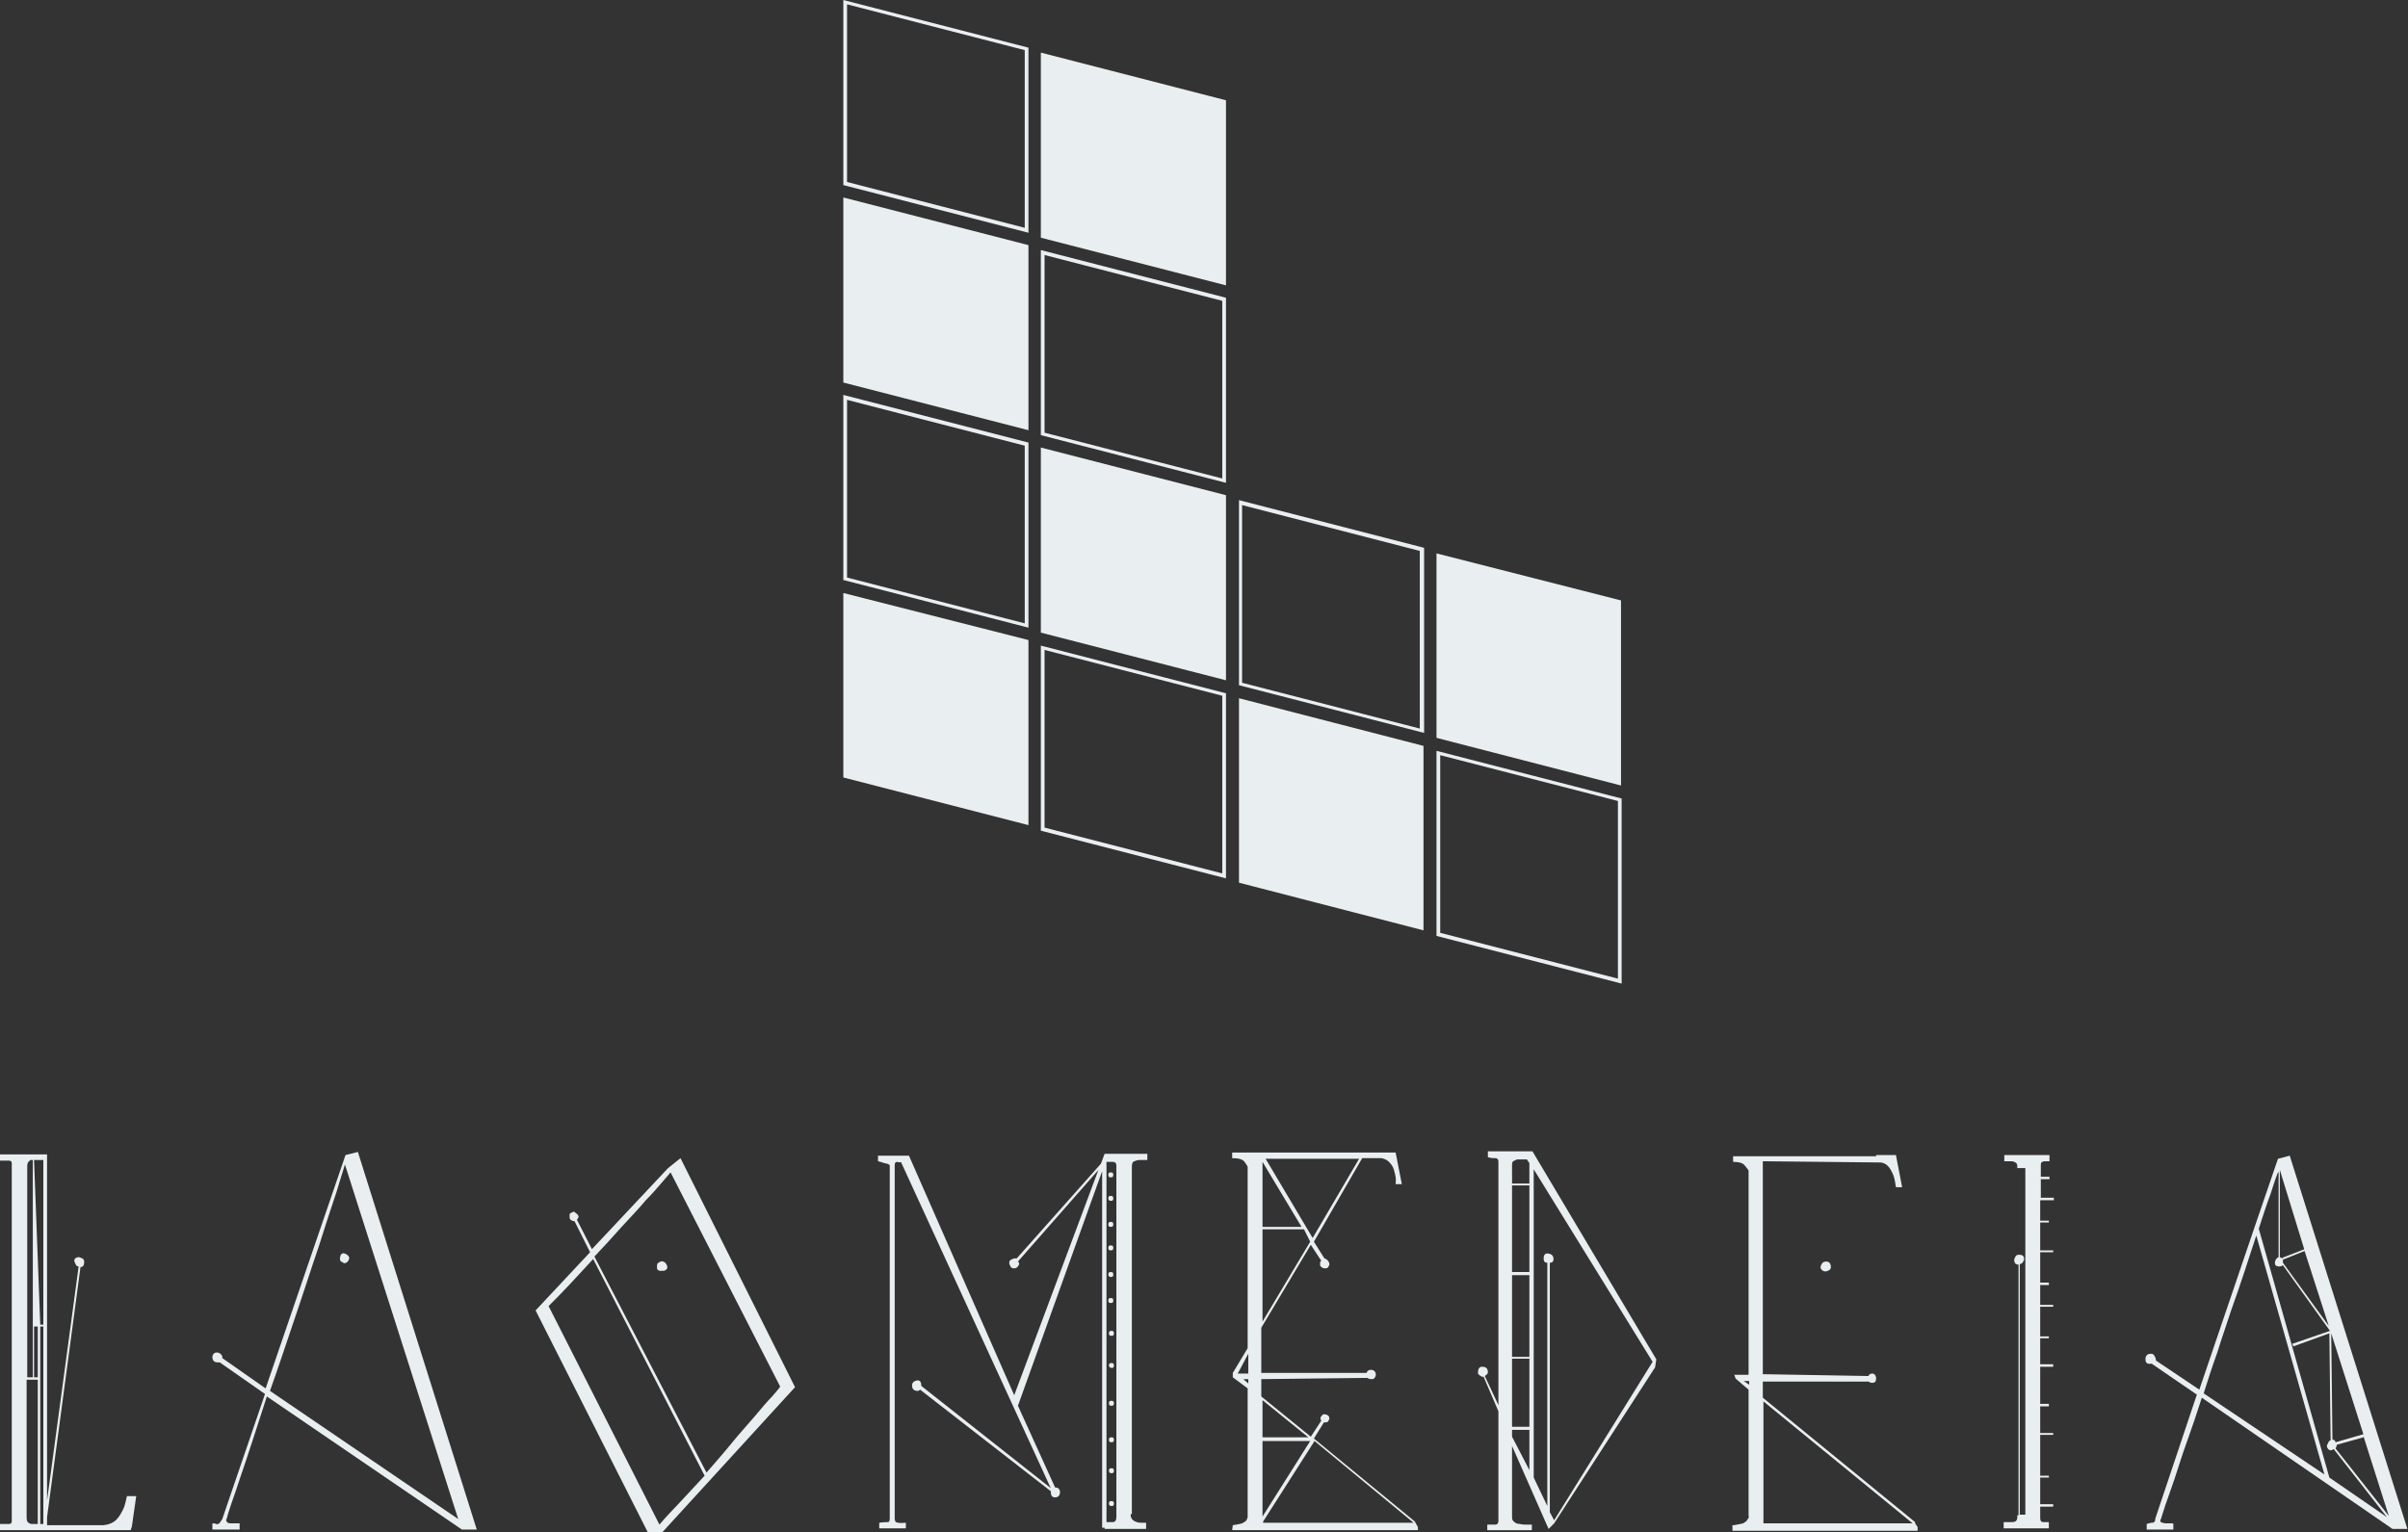 <svg xmlns="http://www.w3.org/2000/svg" xmlns:xlink="http://www.w3.org/1999/xlink" viewBox="0 0 388.9 247.5" xml:space="preserve">
<rect x="0" y="0" width="388.9" height="247.5" fill="#333333" stroke="none"/>
<g>
	<path fill="#E9EEF1" d="M136.8,0.7l28.7,7.4v28.7l-28.7-7.4V0.7 M136.2,0v29.9l29.9,7.7V7.7L136.2,0L136.2,0z"/>
	<polygon fill="#E9EEF1" points="136.2,61.8 136.2,31.9 166.1,39.6 166.1,69.5 	"/>
	<path fill="#E9EEF1" d="M136.8,64.6l28.7,7.4v28.7l-28.7-7.4V64.6 M136.2,63.8v29.9l29.9,7.7V71.5L136.2,63.8L136.2,63.8z"/>
	<polygon fill="#E9EEF1" points="136.2,125.6 136.2,95.8 166.1,103.4 166.1,133.3 	"/>
	<polygon fill="#E9EEF1" points="168.1,102.2 168.1,72.3 198,80 198,109.9 	"/>
	<path fill="#E9EEF1" d="M168.7,105l28.7,7.4v28.7l-28.7-7.4V105 M168.1,104.3v29.9l29.9,7.7V112L168.1,104.3L168.1,104.3z"/>
	<path fill="#E9EEF1" d="M200.6,81.6l28.7,7.4v28.7l-28.7-7.4V81.6 M200.1,80.8v29.9l29.9,7.7V88.5L200.1,80.8L200.1,80.8z"/>
	<polygon fill="#E9EEF1" points="200.1,142.6 200.1,112.8 229.9,120.5 229.9,150.3 	"/>
	<polygon fill="#E9EEF1" points="232,119.2 232,89.4 261.8,97 261.8,126.9 	"/>
	<path fill="#E9EEF1" d="M232.6,122l28.7,7.4v28.7l-28.7-7.4V122 M232,121.3v29.9l29.9,7.7V129L232,121.3L232,121.3z"/>
	<polygon fill="#E9EEF1" points="168.1,38.4 168.1,8.5 198,16.2 198,46.1 	"/>
	<path fill="#E9EEF1" d="M168.7,41.2l28.7,7.4v28.7l-28.7-7.4V41.2 M168.1,40.4v29.9L198,78V48.1L168.1,40.4L168.1,40.4z"/>
</g>
<g>
	<path fill="#E9EEF1" d="M21.1,247.2H0v-1h1.4c0.3,0,0.5-0.1,0.5-0.4c0-0.3,0-0.6,0-0.8v-56.3c0-0.3,0-0.5,0-0.8
		c0-0.3-0.2-0.4-0.5-0.4H0v-1h7.6v55.9l5.1-37.8c-0.2,0-0.4-0.1-0.5-0.4c-0.1-0.2-0.2-0.4-0.2-0.5c0-0.3,0.1-0.4,0.3-0.5
		c0.2-0.1,0.3-0.1,0.4-0.1c0.2,0,0.3,0.1,0.6,0.2c0.2,0.1,0.3,0.3,0.3,0.6c0,0.5-0.2,0.8-0.6,0.8l-5.4,40.4v1.3h9.1
		c0.9-0.1,1.6-0.4,2.1-0.9c0.5-0.5,0.8-1.1,1.1-1.7c0.3-0.6,0.4-1.3,0.6-2.1H22l-0.7,4.9L21.1,247.2z M4.9,187.4
		c-0.1,0.1-0.2,0.2-0.3,0.3c-0.1,0.1-0.2,0.3-0.2,0.7v34.1h0.9v-35.1H4.9z M4.3,245.1c0,0.5,0.1,0.8,0.3,0.9
		c0.2,0.1,0.3,0.2,0.5,0.2h1v-23.3H4.3V245.1z M6.9,187.4H5.5L6.5,214h0.5V187.4z M5.5,222.5h0.6v-8.2H5.5V222.5z M6.5,246.2h0.5
		v-31.9H6.5V246.2z"/>
	<path fill="#E9EEF1" d="M43.1,225.6c-0.8,2.5-1.6,4.9-2.3,7.1c-0.7,2.2-1.4,4.2-2,6c-0.6,1.8-1.1,3.3-1.5,4.4
		c-0.4,1.2-0.6,1.9-0.7,2.3c-0.1,0.1-0.1,0.2,0,0.4c0.1,0.2,0.3,0.3,0.7,0.3h1.4v1h-4.4v-1c0.2,0,0.4,0,0.6,0.1
		c0.2,0.1,0.3,0,0.5-0.1c0.1-0.1,0.2-0.2,0.3-0.4l0.2-0.3l6.9-20.2l-7.3-5.1h-0.3c-0.6,0-0.9-0.3-0.9-0.9c0-0.2,0.1-0.3,0.2-0.5
		c0.2-0.2,0.4-0.2,0.6-0.2c0.2,0,0.3,0.1,0.5,0.2c0.2,0.2,0.3,0.3,0.3,0.5v0.2l7,4.9l12.9-37.7l2-0.5l19.2,61h-2.4L43.1,225.6z
		 M55.7,188.1c-0.1,0.5-0.6,1.9-1.3,4.3c-0.8,2.4-1.8,5.4-2.9,8.9c-1.2,3.5-2.4,7.3-3.8,11.4c-1.4,4.1-2.7,8.1-4.1,12l30.4,20.7
		L55.7,188.1z M55,202.8c0.2-0.4,0.5-0.4,0.9-0.2c0.5,0.3,0.6,0.6,0.4,1c-0.3,0.5-0.7,0.6-1,0.3C54.9,203.8,54.8,203.4,55,202.8z"/>
	<path fill="#E9EEF1" d="M128.4,224.1l-21.4,23.4h-2.4l-18.1-35.8l8.8-9.4l-2.5-5c-0.2,0-0.4-0.1-0.6-0.2c-0.1-0.1-0.2-0.2-0.2-0.4
		c0-0.2,0-0.4,0-0.6c0.1-0.1,0.3-0.2,0.5-0.3c0.2-0.1,0.4,0,0.5,0.2c0.2,0.1,0.3,0.2,0.4,0.4c0.1,0.2,0,0.4-0.2,0.6v0.1l2.4,4.7
		l12.3-13.1l2-1.6L128.4,224.1z M106.5,246.3c0.9-1.1,2.1-2.3,3.4-3.7c1.3-1.4,2.6-2.8,3.9-4.2l-18-35c-1.3,1.4-2.5,2.7-3.7,4
		c-1.2,1.3-2.4,2.5-3.5,3.6L106.5,246.3z M108.3,189.4c-0.1,0.1-0.5,0.6-1.2,1.4c-0.7,0.8-1.6,1.9-2.8,3.1c-1.1,1.3-2.4,2.7-3.9,4.3
		c-1.4,1.6-2.9,3.2-4.4,4.8l18.1,34.9c1.4-1.6,2.8-3.2,4.1-4.8c1.3-1.6,2.6-3,3.7-4.3c1.1-1.3,2-2.4,2.8-3.2
		c0.7-0.8,1.2-1.4,1.3-1.6L108.3,189.4z M106.2,204.1c0.1-0.1,0.3-0.2,0.5-0.3c0.2-0.1,0.4,0,0.6,0.1c0.2,0.1,0.3,0.3,0.4,0.5
		c0.1,0.2,0.1,0.4,0,0.6c-0.2,0.2-0.3,0.3-0.6,0.3c-0.2,0-0.4,0-0.6,0c-0.3-0.1-0.4-0.3-0.4-0.5S106.1,204.3,106.2,204.1z"/>
	<path fill="#E9EEF1" d="M182.6,244.6c0,0.4,0.1,0.7,0.3,0.9c0.2,0.2,0.4,0.3,0.7,0.4c0.3,0.1,0.5,0.1,0.8,0.1c0.3,0,0.5,0,0.7,0v1
		h-6.7v-0.2H178v-57.6l-13.6,37.9l6,13.2c0.3,0,0.5,0.1,0.6,0.2c0.1,0.2,0.2,0.3,0.2,0.5c0,0.6-0.3,0.9-0.8,0.9
		c-0.5,0-0.7-0.3-0.7-1l-21.1-16.4c-0.1,0.1-0.2,0.2-0.4,0.2c-0.6,0-0.9-0.3-0.9-0.9c0-0.3,0.1-0.4,0.3-0.6c0.2-0.1,0.4-0.2,0.6-0.2
		c0.4,0,0.6,0.3,0.6,0.9l20.9,16.5l-24.2-52.7c-0.1,0.1-0.3,0.1-0.6,0c-0.3,0-0.4,0.2-0.4,0.6v24c0,3.2,0,6.5,0,9.7
		c0,3.3,0,6.4,0,9.3c0,2.9,0,5.6,0,8.1c0,2.4,0,4.4,0,5.9c0,0.3,0.1,0.5,0.2,0.6c0.2,0.1,0.7,0.2,1.6,0.1v0.9H142V246
		c0.7-0.1,1.2-0.1,1.4-0.1c0.2,0,0.3-0.2,0.3-0.6v-57c-0.1-0.2-0.3-0.3-0.5-0.3c-0.2-0.1-0.5-0.1-0.7-0.2c-0.2-0.1-0.4-0.1-0.7-0.2
		v-0.9h5l17,38.7l13.6-36.4l-13,14.8c0.1,0.1,0.2,0.2,0.2,0.3c0,0.2-0.1,0.4-0.3,0.6c-0.2,0.2-0.4,0.2-0.6,0.2
		c-0.2,0-0.4-0.1-0.5-0.3c-0.1-0.2-0.2-0.4-0.2-0.6c0-0.2,0.1-0.4,0.3-0.5c0.2-0.1,0.4-0.2,0.5-0.2c0.1,0,0.1,0,0.2,0
		c0.1,0,0.1,0,0.2,0l13.6-15.3l0.6-1.6h6.9v1c-0.2,0-0.4,0-0.6,0c-0.2,0-0.5,0-0.7,0c-0.3,0-0.5,0.1-0.8,0.2
		c-0.3,0.1-0.4,0.4-0.4,0.9V244.6z M179.7,245.9c0.4,0,0.6-0.3,0.6-0.8v-0.5v-55.9v-0.4c0-0.4-0.2-0.6-0.6-0.6s-0.7,0-1,0v58.2
		H179.7z M179,189.8c0-0.3,0.1-0.4,0.4-0.4c0.3,0,0.4,0.1,0.4,0.4c0,0.3-0.1,0.4-0.4,0.4C179.1,190.2,179,190.1,179,189.8z
		 M179,193.6c0-0.3,0.1-0.4,0.4-0.4c0.3,0,0.4,0.1,0.4,0.4c0,0.3-0.1,0.4-0.4,0.4C179.1,194,179,193.8,179,193.6z M179,197.8
		c0-0.3,0.1-0.4,0.4-0.4c0.3,0,0.4,0.1,0.4,0.4c0,0.3-0.1,0.4-0.4,0.4C179.1,198.2,179,198.1,179,197.8z M179,201.6
		c0-0.3,0.1-0.4,0.4-0.4c0.3,0,0.4,0.1,0.4,0.4c0,0.3-0.1,0.4-0.4,0.4C179.1,202,179,201.9,179,201.6z M179,205.9
		c0-0.3,0.1-0.4,0.4-0.4c0.3,0,0.4,0.1,0.4,0.4c0,0.3-0.1,0.4-0.4,0.4C179.1,206.3,179,206.1,179,205.9z M179,210.1
		c0-0.3,0.1-0.4,0.4-0.4c0.3,0,0.4,0.1,0.4,0.4c0,0.3-0.1,0.4-0.4,0.4C179.1,210.5,179,210.4,179,210.1z M179.1,215.4
		c0-0.3,0.1-0.4,0.4-0.4c0.3,0,0.4,0.1,0.4,0.4c0,0.3-0.1,0.4-0.4,0.4C179.2,215.8,179.1,215.7,179.1,215.4z M179.1,220.6
		c0-0.3,0.1-0.4,0.4-0.4c0.3,0,0.4,0.1,0.4,0.4c0,0.3-0.1,0.4-0.4,0.4C179.2,220.9,179.1,220.8,179.1,220.6z M179.1,226.7
		c0-0.3,0.1-0.4,0.4-0.4c0.3,0,0.4,0.1,0.4,0.4c0,0.3-0.1,0.4-0.4,0.4C179.2,227.1,179.1,227,179.1,226.7z M179.1,232.6
		c0-0.3,0.1-0.4,0.4-0.4c0.3,0,0.4,0.1,0.4,0.4c0,0.3-0.1,0.4-0.4,0.4C179.2,233,179.1,232.9,179.1,232.6z M179.1,232.6
		c0-0.3,0.1-0.4,0.4-0.4c0.3,0,0.4,0.1,0.4,0.4c0,0.3-0.1,0.4-0.4,0.4C179.2,233,179.1,232.9,179.1,232.6z M179.1,237.6
		c0-0.3,0.1-0.4,0.4-0.4c0.3,0,0.4,0.1,0.4,0.4c0,0.3-0.1,0.4-0.4,0.4C179.2,238,179.1,237.8,179.1,237.6z M179.1,242.9
		c0-0.3,0.1-0.4,0.4-0.4c0.3,0,0.4,0.1,0.4,0.4c0,0.3-0.1,0.4-0.4,0.4C179.2,243.3,179.1,243.1,179.1,242.9z"/>
	<path fill="#E9EEF1" d="M229,246.7v0.5h-30l0.1-0.8c0.6-0.1,1.1-0.2,1.5-0.3c0.3-0.2,0.6-0.3,0.7-0.5c0.1-0.2,0.2-0.4,0.2-0.5
		c0-0.2,0-0.3,0-0.3v-20.5l-2.4-1.8v-0.6v-0.1l2.4-4v-29.3c-0.1-0.2-0.2-0.4-0.5-0.8c-0.3-0.4-0.9-0.6-2-0.6v-0.9h4.8h21.6l1,5.1h-1
		c0.1-0.7,0-1.4-0.2-2c-0.1-0.5-0.3-1-0.7-1.4c-0.3-0.4-0.8-0.7-1.4-0.8h-0.2h-2.9l-7.8,13.5l1.7,2.7c0.1,0,0.3,0.1,0.5,0.3
		c0.2,0.2,0.3,0.4,0.3,0.7c0,0.1-0.1,0.2-0.2,0.4c-0.1,0.2-0.3,0.2-0.6,0.2c-0.2,0-0.4-0.1-0.7-0.4c0-0.2,0-0.3,0-0.5
		c0-0.2,0.1-0.3,0.2-0.3l-1.7-2.6l-8,13.4v7.3h17c0.1-0.3,0.3-0.5,0.7-0.5c0.5,0,0.8,0.3,0.8,0.8c0,0.2-0.1,0.3-0.2,0.5
		c-0.1,0.2-0.3,0.2-0.6,0.2c-0.2,0-0.4-0.1-0.6-0.2l-17.1,0.2v2.8l8,6.5l1.7-2.6c-0.2-0.2-0.2-0.5,0-0.7c0.2-0.3,0.4-0.4,0.7-0.3
		c0.4,0.1,0.6,0.3,0.6,0.7c0,0.1-0.1,0.2-0.2,0.4c-0.1,0.2-0.4,0.2-0.7,0.2l-1.6,2.6l16.3,13.4l0.1,0.2L229,246.7z M201.6,218.7
		l-1.7,3.2h1.7V218.7z M201.6,223.5v-0.7h-0.8L201.6,223.5z M203.9,198.2h6.3l-6.3-10.5V198.2z M203.9,213.5l7.7-12.9l-1-2h-6.7
		V213.5z M203.9,226.2v6h7.4L203.9,226.2z M203.9,245l7.7-12.2h-7.7V245z M228.3,246l-16-13.2l-8.3,13v0.2h0.4H228.3z M219.5,187.2
		h-15.1L212,200L219.5,187.2z"/>
	<path fill="#E9EEF1" d="M267.5,219.6l-0.2,1.3L251,246.1l-0.9,0.9l-5.9-13.4v11.5c0,0.4,0.1,0.6,0.4,0.8c0.2,0.2,0.5,0.3,0.9,0.3
		c0.3,0.1,0.7,0.1,1,0.1c0.3,0,0.6,0,0.9,0v0.9h-7.2v-0.9h1.3c0.3,0,0.5-0.2,0.5-0.6v-0.6V228l-2.4-5.6c-0.2,0.1-0.3,0-0.6-0.2
		s-0.3-0.3-0.3-0.5c0-0.3,0.1-0.6,0.2-0.7c0.2-0.2,0.3-0.2,0.5-0.2c0.6,0,0.9,0.3,0.9,0.9c0,0.2-0.2,0.4-0.5,0.6l2.2,4.7v-38.8v-0.6
		c0-0.3-0.2-0.5-0.5-0.5c-0.5,0-0.8,0-0.9-0.1c-0.2,0-0.3,0-0.3-0.1v-0.9h7.2L267.5,219.6z M244.9,187.4c-0.2,0-0.3,0.1-0.5,0.2
		c-0.2,0.1-0.2,0.4-0.2,0.8v2.8h2.8v-3.3l-0.4-0.6H244.9z M247,191.5h-2.8v14h2.8V191.5z M244.2,206v13.2h2.8V206H244.2z
		 M244.2,230.5h2.8v-11h-2.8V230.5z M244.2,232.1l2.8,5.4v-6.5h-2.8V232.1z M266.9,220l-19.2-31.1v49.8l2.2,4.6V204
		c-0.4,0-0.6-0.2-0.6-0.7c0-0.5,0.2-0.8,0.6-0.8c0.3,0,0.5,0.1,0.7,0.2c0.2,0.2,0.3,0.4,0.3,0.7c0,0.4-0.2,0.6-0.6,0.6v40.3l0.7,1.3
		L266.9,220z"/>
	<path fill="#E9EEF1" d="M309.7,246.7v0.6h-24.9h-5v-0.9h0.2c0.6-0.1,1.1-0.2,1.5-0.3c0.3-0.2,0.6-0.3,0.7-0.6
		c0.2-0.2,0.3-0.4,0.2-0.7v-20.3l-2.1-1.8l-0.2-0.6h0.2h-0.2h2.3v-33c-0.1-0.2-0.3-0.4-0.6-0.8c-0.3-0.4-0.9-0.6-1.9-0.6v-0.9h2.4
		h2.4h18.3v-0.2h3.2l1,5.2h-1c-0.1-0.7-0.2-1.3-0.4-1.9c-0.2-0.5-0.4-0.9-0.7-1.3c-0.3-0.4-0.7-0.7-1.3-0.8l-19.1-0.2v34.4l17.3,0.3
		l0.2,0.9h-17.5v2.6l24.6,20.1v0.2L309.7,246.7z M282.5,223.1h-0.9l0.9,0.6V223.1z M308.9,246.1l-24.1-19.7v19.7h0.4H308.9z
		 M295.2,205.3c-0.4,0.2-0.8,0.1-1.1-0.3c-0.1-0.2-0.1-0.3,0-0.6c0.1-0.2,0.2-0.4,0.4-0.5c0.5-0.2,0.9-0.1,1.1,0.3
		C295.8,204.8,295.7,205.1,295.2,205.3z M303,222.7c0,0.5-0.2,0.7-0.6,0.7c-0.5,0-0.7-0.2-0.7-0.7c0-0.5,0.2-0.8,0.7-0.8
		C302.7,221.9,303,222.2,303,222.7z"/>
	<path fill="#E9EEF1" d="M329.5,193.9v3.3h1.4v0.3h-1.4v4.5h2.1v0.3h-2.1v4.9h1.4v0.4h-1.4v3.2h2.1v0.3h-2.1v4.8h1.4v0.3h-1.4v4.2
		h2.1v0.4h-2.1v6h1.4v0.4h-1.4v4.3h2.1v0.3h-2.1v6.6h1.4v0.3h-1.4v4.3h2.1v0.4h-2.1v1.2v0.5c0,0.2,0,0.4,0.1,0.6s0.3,0.2,0.6,0.2
		h0.7v1h-7.3v-1c0.3,0,0.7,0,1.3,0c0.6,0,0.9-0.2,0.9-0.8v-0.3h0.2v-40.5c-0.3,0-0.5-0.1-0.6-0.3c-0.1-0.2-0.1-0.3-0.1-0.4
		c0-0.2,0.1-0.4,0.2-0.6c0.1-0.2,0.3-0.3,0.6-0.3c0.5,0,0.8,0.2,0.8,0.7c0,0.2-0.1,0.3-0.2,0.5c-0.1,0.2-0.3,0.3-0.5,0.3v40.5h0.9
		v-56h-1.3v-0.3c0-0.3-0.1-0.5-0.3-0.6c-0.2-0.1-0.4-0.2-0.6-0.2c-0.2,0-0.5,0-0.7,0c-0.2,0-0.4,0-0.5,0v-1h7.3v1h-0.7
		c-0.3,0-0.5,0.1-0.6,0.2s-0.1,0.3-0.1,0.6v0.5v1.2h1.4v0.4h-1.4v3h2.1v0.4H329.5z"/>
	<path fill="#E9EEF1" d="M355.6,225.8c-0.8,2.5-1.6,4.9-2.4,7.1c-0.8,2.2-1.4,4.2-2,6c-0.6,1.7-1.1,3.2-1.5,4.3
		c-0.4,1.2-0.6,1.9-0.7,2.2c-0.1,0.1-0.1,0.2-0.1,0.3s0.1,0.3,0.4,0.3c0.2,0.1,0.5,0.1,0.7,0.1c0.3,0,0.5,0,0.7,0
		c0.2,0,0.3,0,0.3,0.1v0.9h-4.3v-0.9c0.3-0.1,0.6-0.2,0.9-0.2c0.3,0,0.5-0.2,0.5-0.7l6.7-20l-7.3-5c-0.7,0.1-1-0.1-1-0.7
		c0-0.6,0.3-0.9,0.9-0.9c0.3,0,0.4,0.1,0.6,0.4c0.1,0.2,0.2,0.5,0.2,0.7l7,4.7l8.8-25.9l3.9-11.4l1.9-0.5l19,60.3h-2.4L355.6,225.8z
		 M364.4,199.6c-0.6,1.8-1.2,3.7-1.9,5.8c-0.7,2.1-1.4,4.2-2.2,6.4c-0.7,2.2-1.5,4.4-2.2,6.7c-0.8,2.2-1.5,4.4-2.2,6.6l19.5,13.1
		L364.4,199.6z M367.9,189.4c-0.3,0.7-0.7,1.9-1.2,3.5c-0.6,1.6-1.2,3.4-1.9,5.6l11.4,40.2l9.3,6.4l-8.6-11
		c-0.2,0.1-0.3,0.2-0.4,0.2c-0.2,0-0.4-0.1-0.5-0.2c-0.1-0.2-0.2-0.3-0.2-0.5c0-0.1,0.1-0.3,0.2-0.5c0.1-0.2,0.2-0.4,0.4-0.4
		l-0.2-17.3l-5.8,2.1l-0.2-0.4l6.1-2.1l-7.6-10.6c-0.3,0.2-0.5,0.2-0.6,0.2c-0.5,0-0.7-0.2-0.7-0.6c0-0.2,0.1-0.4,0.2-0.6
		c0.2-0.2,0.3-0.3,0.4-0.3V189.4z M368.2,189v14c0,0.1,0.1,0.2,0.2,0.2c0.1,0,0.2,0.1,0.4,0.2l-0.2-0.2l3.6-1.4v0.2L368.2,189z
		 M368.7,204.2V204l7.4,10.2l-3.9-12.1l-3.5,1.4V204.2z M381.7,231.7l-5.2-16.3l0.2,17.2c0.1,0,0.2,0,0.2,0c0.1,0,0.2,0.1,0.3,0.4
		L381.7,231.7z M385.8,244.9l-4.1-12.9v0.2l-4.3,1.2c0,0.2-0.1,0.4-0.2,0.6L385.8,244.9z"/>
</g>
<g>
</g>
<g>
</g>
<g>
</g>
<g>
</g>
<g>
</g>
<g>
</g>
<g>
</g>
<g>
</g>
<g>
</g>
<g>
</g>
<g>
</g>
<g>
</g>
<g>
</g>
<g>
</g>
<g>
</g>
</svg>
